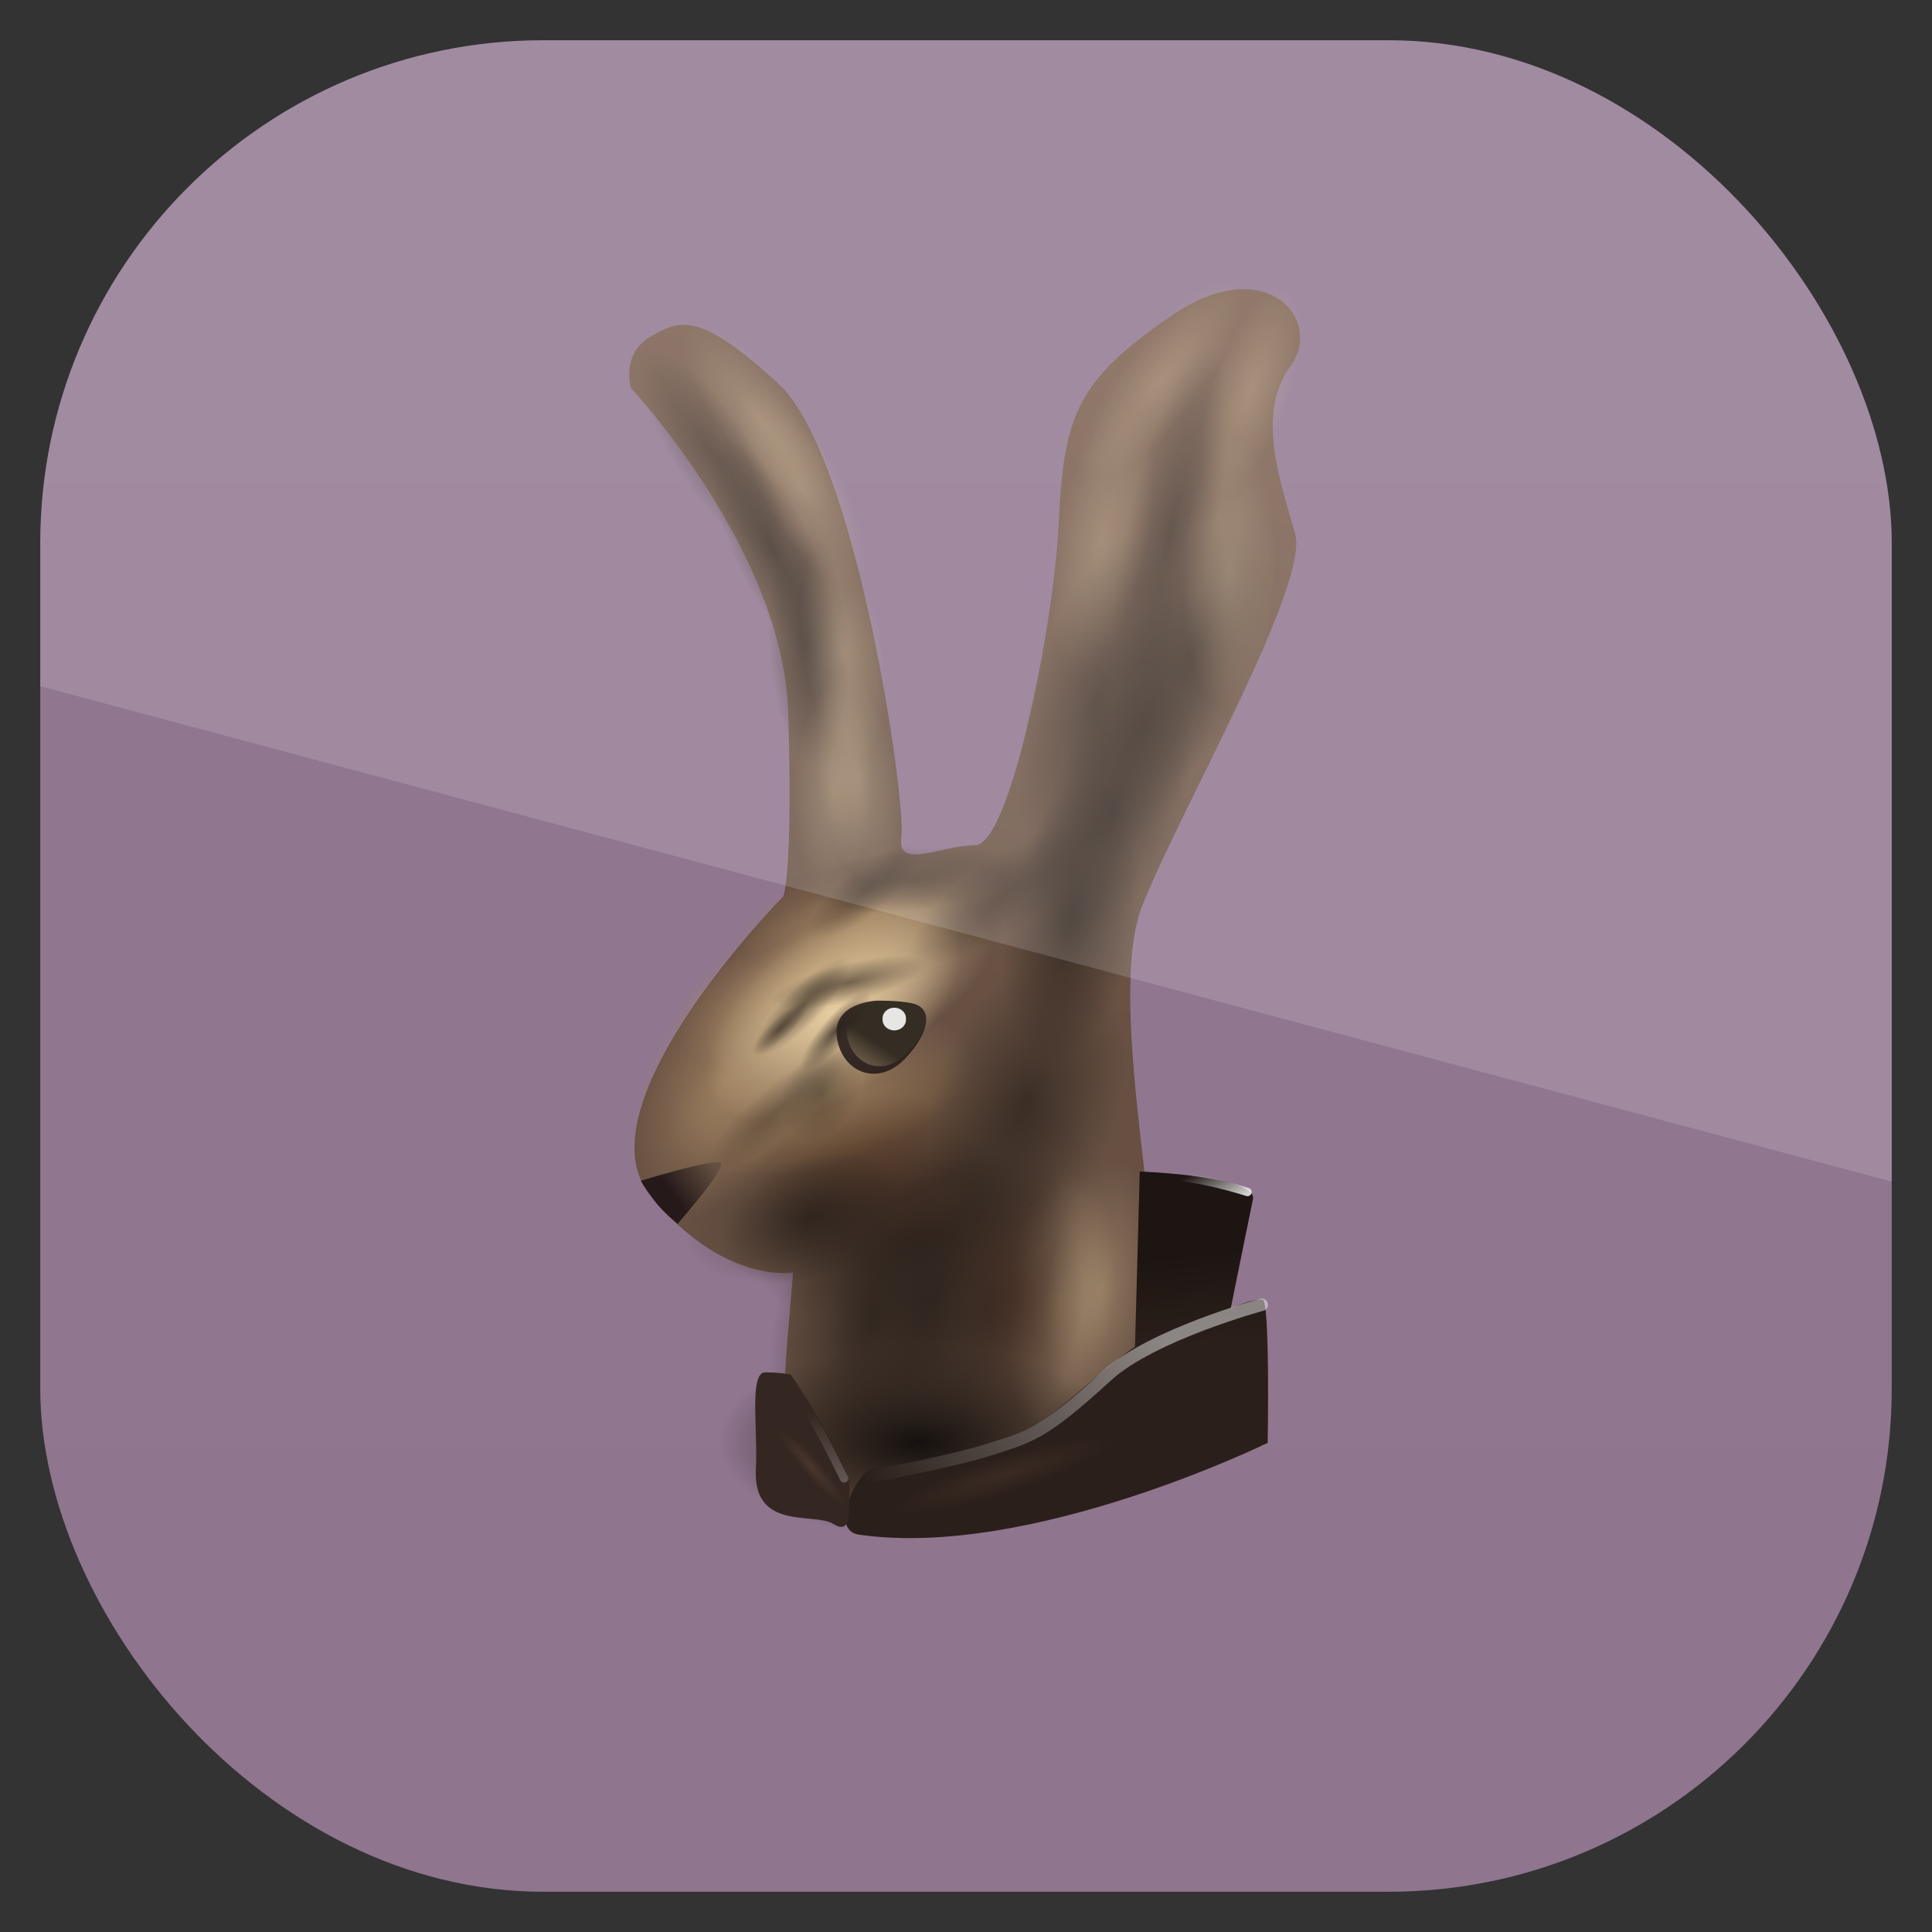 <?xml version="1.0" encoding="UTF-8" standalone="no"?>
<!-- Created with Inkscape (http://www.inkscape.org/) -->

<svg
   xmlns:dc="http://purl.org/dc/elements/1.1/"
   xmlns:cc="http://creativecommons.org/ns#"
   xmlns:rdf="http://www.w3.org/1999/02/22-rdf-syntax-ns#"
   xmlns:svg="http://www.w3.org/2000/svg"
   xmlns="http://www.w3.org/2000/svg"
   xmlns:xlink="http://www.w3.org/1999/xlink"
   xmlns:sodipodi="http://sodipodi.sourceforge.net/DTD/sodipodi-0.dtd"
   xmlns:inkscape="http://www.inkscape.org/namespaces/inkscape"
   width="96"
   height="96"
   id="svg11037"
   version="1.1"
   inkscape:version="0.48.3.1 r9886"
   sodipodi:docname="lugaru-hd.svg">
  <rect width="100%" height="100%" fill="#333333" stroke="none"/>
  <defs
     id="defs11039">
    <linearGradient
       y2="1046.1"
       x2="48"
       y1="962.622"
       x1="48"
       gradientTransform="matrix(1.15,0,0,1.15,-7.2,-150.653)"
       gradientUnits="userSpaceOnUse"
       id="linearGradient3886"
       xlink:href="#linearGradient3795"
       inkscape:collect="always" />
    <linearGradient
       id="linearGradient3795">
      <stop
         style="stop-color:#13a6fd;stop-opacity:1;"
         offset="0"
         id="stop3797" />
      <stop
         style="stop-color:#2975b6;stop-opacity:1;"
         offset="1"
         id="stop3799" />
    </linearGradient>
    <linearGradient
       y2="1046.1"
       x2="48"
       y1="962.622"
       x1="48"
       gradientTransform="matrix(1.15,0,0,1.15,-7.2,-150.653)"
       gradientUnits="userSpaceOnUse"
       id="linearGradient11642"
       xlink:href="#linearGradient3795"
       inkscape:collect="always" />
    <clipPath
       clipPathUnits="userSpaceOnUse"
       id="clipPath3009">
      <path
         id="path3011"
         d="m -2,956.362 -96,0 0,33.562 96,25.687 0,-59.25 z"
         style="opacity:0.15;fill:#ffffff;fill-opacity:1;stroke:none"
         inkscape:connector-curvature="0" />
    </clipPath>
    <linearGradient
       x1="48"
       y1="90"
       x2="48"
       y2="5.988"
       id="linearGradient4206"
       xlink:href="#linearGradient4084"
       gradientUnits="userSpaceOnUse" />
    <linearGradient
       id="linearGradient4084">
      <stop
         id="stop4086"
         style="stop-color:#8f758e;stop-opacity:1"
         offset="0" />
      <stop
         id="stop4088"
         style="stop-color:#917790;stop-opacity:1"
         offset="1" />
    </linearGradient>
    <linearGradient
       gradientTransform="matrix(1.143,0,0,1.143,-6.857,949.505)"
       y2="5.988"
       x2="48"
       y1="90"
       x1="48"
       gradientUnits="userSpaceOnUse"
       id="linearGradient3216"
       xlink:href="#linearGradient4084"
       inkscape:collect="always" />
    <clipPath
       clipPathUnits="userSpaceOnUse"
       id="clipPath3018">
      <rect
         x="2"
         y="958.362"
         width="92"
         height="92"
         style="opacity:0.6;fill:#000000;fill-opacity:1"
         id="rect3020"
         rx="25"
         ry="25" />
    </clipPath>
    <linearGradient
       x1="168.683"
       y1="14.697"
       x2="174.745"
       y2="-2.273"
       id="linearGradient16769"
       xlink:href="#linearGradient16763"
       gradientUnits="userSpaceOnUse"
       gradientTransform="matrix(2.212,0,0,1.92,-331.202,20.242)" />
    <linearGradient
       id="linearGradient16763">
      <stop
         id="stop16765"
         style="stop-color:#675042;stop-opacity:1"
         offset="0" />
      <stop
         id="stop16767"
         style="stop-color:#7d6150;stop-opacity:1"
         offset="1" />
    </linearGradient>
    <radialGradient
       cx="172.3"
       cy="26.814"
       r="3.049"
       fx="172.3"
       fy="26.814"
       id="radialGradient17147"
       xlink:href="#linearGradient17141"
       gradientUnits="userSpaceOnUse"
       gradientTransform="matrix(1,0,0,0.513,0,13.063)" />
    <linearGradient
       id="linearGradient17141">
      <stop
         id="stop17143"
         style="stop-color:#000000;stop-opacity:1"
         offset="0" />
      <stop
         id="stop17145"
         style="stop-color:#000000;stop-opacity:0"
         offset="1" />
    </linearGradient>
    <radialGradient
       cx="145.798"
       cy="20.406"
       r="5.445"
       fx="145.798"
       fy="20.406"
       id="radialGradient16950"
       xlink:href="#linearGradient16773"
       gradientUnits="userSpaceOnUse"
       gradientTransform="matrix(1,0,0,0.452,0,11.187)" />
    <linearGradient
       id="linearGradient16773">
      <stop
         id="stop16775"
         style="stop-color:#ead1a4;stop-opacity:1"
         offset="0" />
      <stop
         id="stop16777"
         style="stop-color:#ead1a4;stop-opacity:0"
         offset="1" />
    </linearGradient>
    <radialGradient
       cx="145.798"
       cy="20.406"
       r="5.445"
       fx="145.798"
       fy="20.406"
       id="radialGradient16902"
       xlink:href="#linearGradient16785"
       gradientUnits="userSpaceOnUse"
       gradientTransform="matrix(1,0,0,0.452,0,11.187)" />
    <linearGradient
       id="linearGradient16785">
      <stop
         id="stop16787"
         style="stop-color:#a68864;stop-opacity:1"
         offset="0" />
      <stop
         id="stop16789"
         style="stop-color:#a68864;stop-opacity:0"
         offset="1" />
    </linearGradient>
    <radialGradient
       cx="145.798"
       cy="20.406"
       r="5.445"
       fx="145.798"
       fy="20.406"
       id="radialGradient16851"
       xlink:href="#linearGradient16829"
       gradientUnits="userSpaceOnUse"
       gradientTransform="matrix(1,0,0,0.452,0,11.187)" />
    <linearGradient
       id="linearGradient16829">
      <stop
         id="stop16831"
         style="stop-color:#29201b;stop-opacity:1"
         offset="0" />
      <stop
         id="stop16833"
         style="stop-color:#29201b;stop-opacity:0"
         offset="1" />
    </linearGradient>
    <radialGradient
       cx="145.798"
       cy="20.406"
       r="5.445"
       fx="145.798"
       fy="20.406"
       id="radialGradient16847"
       xlink:href="#linearGradient16829"
       gradientUnits="userSpaceOnUse"
       gradientTransform="matrix(1,0,0,0.452,0,11.187)" />
    <linearGradient
       id="linearGradient3310">
      <stop
         id="stop3312"
         style="stop-color:#29201b;stop-opacity:1"
         offset="0" />
      <stop
         id="stop3314"
         style="stop-color:#29201b;stop-opacity:0"
         offset="1" />
    </linearGradient>
    <radialGradient
       cx="145.798"
       cy="20.406"
       r="5.445"
       fx="145.798"
       fy="20.406"
       id="radialGradient16839"
       xlink:href="#linearGradient16829"
       gradientUnits="userSpaceOnUse"
       gradientTransform="matrix(1,0,0,0.452,0,11.187)" />
    <linearGradient
       id="linearGradient3317">
      <stop
         id="stop3319"
         style="stop-color:#29201b;stop-opacity:1"
         offset="0" />
      <stop
         id="stop3321"
         style="stop-color:#29201b;stop-opacity:0"
         offset="1" />
    </linearGradient>
    <radialGradient
       cx="145.798"
       cy="20.406"
       r="5.445"
       fx="145.798"
       fy="20.406"
       id="radialGradient16835"
       xlink:href="#linearGradient16829"
       gradientUnits="userSpaceOnUse"
       gradientTransform="matrix(1,0,0,0.452,0,11.187)" />
    <linearGradient
       id="linearGradient3324">
      <stop
         id="stop3326"
         style="stop-color:#29201b;stop-opacity:1"
         offset="0" />
      <stop
         id="stop3328"
         style="stop-color:#29201b;stop-opacity:0"
         offset="1" />
    </linearGradient>
    <radialGradient
       cx="145.798"
       cy="20.406"
       r="5.445"
       fx="145.798"
       fy="20.406"
       id="radialGradient16823"
       xlink:href="#linearGradient16817"
       gradientUnits="userSpaceOnUse"
       gradientTransform="matrix(1,0,0,0.452,0,11.187)" />
    <linearGradient
       id="linearGradient16817">
      <stop
         id="stop16819"
         style="stop-color:#44352c;stop-opacity:1"
         offset="0" />
      <stop
         id="stop16821"
         style="stop-color:#44352c;stop-opacity:0"
         offset="1" />
    </linearGradient>
    <radialGradient
       cx="145.798"
       cy="20.406"
       r="5.445"
       fx="145.798"
       fy="20.406"
       id="radialGradient16898"
       xlink:href="#linearGradient16773"
       gradientUnits="userSpaceOnUse"
       gradientTransform="matrix(1,0,0,0.452,0,11.187)" />
    <linearGradient
       id="linearGradient3335">
      <stop
         id="stop3337"
         style="stop-color:#ead1a4;stop-opacity:1"
         offset="0" />
      <stop
         id="stop3339"
         style="stop-color:#ead1a4;stop-opacity:0"
         offset="1" />
    </linearGradient>
    <radialGradient
       cx="145.798"
       cy="20.406"
       r="5.445"
       fx="145.798"
       fy="20.406"
       id="radialGradient16811"
       xlink:href="#linearGradient16805"
       gradientUnits="userSpaceOnUse"
       gradientTransform="matrix(1,0,0,0.452,0,11.187)" />
    <linearGradient
       id="linearGradient16805">
      <stop
         id="stop16807"
         style="stop-color:#6f5439;stop-opacity:1"
         offset="0" />
      <stop
         id="stop16809"
         style="stop-color:#6f5439;stop-opacity:0"
         offset="1" />
    </linearGradient>
    <radialGradient
       cx="145.798"
       cy="20.406"
       r="5.445"
       fx="145.798"
       fy="20.406"
       id="radialGradient16799"
       xlink:href="#linearGradient16785"
       gradientUnits="userSpaceOnUse"
       gradientTransform="matrix(1,0,0,0.452,0,11.187)" />
    <linearGradient
       id="linearGradient3346">
      <stop
         id="stop3348"
         style="stop-color:#a68864;stop-opacity:1"
         offset="0" />
      <stop
         id="stop3350"
         style="stop-color:#a68864;stop-opacity:0"
         offset="1" />
    </linearGradient>
    <radialGradient
       cx="145.798"
       cy="20.406"
       r="5.445"
       fx="145.798"
       fy="20.406"
       id="radialGradient16795"
       xlink:href="#linearGradient16785"
       gradientUnits="userSpaceOnUse"
       gradientTransform="matrix(1,0,0,0.452,0,11.187)" />
    <linearGradient
       id="linearGradient3353">
      <stop
         id="stop3355"
         style="stop-color:#a68864;stop-opacity:1"
         offset="0" />
      <stop
         id="stop3357"
         style="stop-color:#a68864;stop-opacity:0"
         offset="1" />
    </linearGradient>
    <radialGradient
       cx="145.798"
       cy="20.406"
       r="5.445"
       fx="145.798"
       fy="20.406"
       id="radialGradient16791"
       xlink:href="#linearGradient16785"
       gradientUnits="userSpaceOnUse"
       gradientTransform="matrix(1,0,0,0.452,0,11.187)" />
    <linearGradient
       id="linearGradient3360">
      <stop
         id="stop3362"
         style="stop-color:#a68864;stop-opacity:1"
         offset="0" />
      <stop
         id="stop3364"
         style="stop-color:#a68864;stop-opacity:0"
         offset="1" />
    </linearGradient>
    <radialGradient
       cx="145.798"
       cy="20.406"
       r="5.445"
       fx="145.798"
       fy="20.406"
       id="radialGradient16779"
       xlink:href="#linearGradient16773"
       gradientUnits="userSpaceOnUse"
       gradientTransform="matrix(1,0,0,0.452,0,11.187)" />
    <linearGradient
       id="linearGradient3367">
      <stop
         id="stop3369"
         style="stop-color:#ead1a4;stop-opacity:1"
         offset="0" />
      <stop
         id="stop3371"
         style="stop-color:#ead1a4;stop-opacity:0"
         offset="1" />
    </linearGradient>
    <linearGradient
       x1="164.784"
       y1="20.301"
       x2="165.842"
       y2="19.638"
       id="linearGradient16942"
       xlink:href="#linearGradient16936"
       gradientUnits="userSpaceOnUse"
       gradientTransform="matrix(2.212,0,0,1.92,-331.202,20.242)" />
    <linearGradient
       id="linearGradient16936">
      <stop
         id="stop16938"
         style="stop-color:#251919;stop-opacity:1"
         offset="0" />
      <stop
         id="stop16940"
         style="stop-color:#675242;stop-opacity:1"
         offset="1" />
    </linearGradient>
    <linearGradient
       x1="169.474"
       y1="16.479"
       x2="169.136"
       y2="16.909"
       id="linearGradient16926"
       xlink:href="#linearGradient16920"
       gradientUnits="userSpaceOnUse"
       gradientTransform="matrix(2.212,0,0,1.92,-331.202,20.242)" />
    <linearGradient
       id="linearGradient16920">
      <stop
         id="stop16922"
         style="stop-color:#342d23;stop-opacity:1"
         offset="0" />
      <stop
         id="stop16924"
         style="stop-color:#645543;stop-opacity:1"
         offset="1" />
    </linearGradient>
    <radialGradient
       cx="164.233"
       cy="17.062"
       r="3.261"
       fx="164.233"
       fy="17.062"
       id="radialGradient17047"
       xlink:href="#linearGradient17041"
       gradientUnits="userSpaceOnUse"
       gradientTransform="matrix(1,0,0,0.864,0,2.313)" />
    <linearGradient
       id="linearGradient17041">
      <stop
         id="stop17043"
         style="stop-color:#43271c;stop-opacity:1"
         offset="0" />
      <stop
         id="stop17045"
         style="stop-color:#43271c;stop-opacity:0"
         offset="1" />
    </linearGradient>
    <radialGradient
       cx="145.798"
       cy="20.406"
       r="5.445"
       fx="145.798"
       fy="20.406"
       id="radialGradient16843"
       xlink:href="#linearGradient16829"
       gradientUnits="userSpaceOnUse"
       gradientTransform="matrix(1,0,0,0.452,0,11.187)" />
    <linearGradient
       id="linearGradient3386">
      <stop
         id="stop3388"
         style="stop-color:#29201b;stop-opacity:1"
         offset="0" />
      <stop
         id="stop3390"
         style="stop-color:#29201b;stop-opacity:0"
         offset="1" />
    </linearGradient>
    <radialGradient
       cx="145.798"
       cy="20.406"
       r="5.445"
       fx="145.798"
       fy="20.406"
       id="radialGradient16855"
       xlink:href="#linearGradient16829"
       gradientUnits="userSpaceOnUse"
       gradientTransform="matrix(1,0,0,0.452,0,11.187)" />
    <linearGradient
       id="linearGradient3393">
      <stop
         id="stop3395"
         style="stop-color:#29201b;stop-opacity:1"
         offset="0" />
      <stop
         id="stop3397"
         style="stop-color:#29201b;stop-opacity:0"
         offset="1" />
    </linearGradient>
    <radialGradient
       cx="145.798"
       cy="20.406"
       r="5.445"
       fx="145.798"
       fy="20.406"
       id="radialGradient16859"
       xlink:href="#linearGradient16829"
       gradientUnits="userSpaceOnUse"
       gradientTransform="matrix(1,0,0,0.452,0,11.187)" />
    <linearGradient
       id="linearGradient3400">
      <stop
         id="stop3402"
         style="stop-color:#29201b;stop-opacity:1"
         offset="0" />
      <stop
         id="stop3404"
         style="stop-color:#29201b;stop-opacity:0"
         offset="1" />
    </linearGradient>
    <radialGradient
       cx="145.798"
       cy="20.406"
       r="5.445"
       fx="145.798"
       fy="20.406"
       id="radialGradient16863"
       xlink:href="#linearGradient16829"
       gradientUnits="userSpaceOnUse"
       gradientTransform="matrix(1,0,0,0.452,0,11.187)" />
    <linearGradient
       id="linearGradient3407">
      <stop
         id="stop3409"
         style="stop-color:#29201b;stop-opacity:1"
         offset="0" />
      <stop
         id="stop3411"
         style="stop-color:#29201b;stop-opacity:0"
         offset="1" />
    </linearGradient>
    <radialGradient
       cx="145.798"
       cy="20.406"
       r="5.445"
       fx="145.798"
       fy="20.406"
       id="radialGradient16867"
       xlink:href="#linearGradient16829"
       gradientUnits="userSpaceOnUse"
       gradientTransform="matrix(1,0,0,0.452,0,11.187)" />
    <linearGradient
       id="linearGradient3414">
      <stop
         id="stop3416"
         style="stop-color:#29201b;stop-opacity:1"
         offset="0" />
      <stop
         id="stop3418"
         style="stop-color:#29201b;stop-opacity:0"
         offset="1" />
    </linearGradient>
    <radialGradient
       cx="145.798"
       cy="20.406"
       r="5.445"
       fx="145.798"
       fy="20.406"
       id="radialGradient16871"
       xlink:href="#linearGradient16829"
       gradientUnits="userSpaceOnUse"
       gradientTransform="matrix(1,0,0,0.452,0,11.187)" />
    <linearGradient
       id="linearGradient3421">
      <stop
         id="stop3423"
         style="stop-color:#29201b;stop-opacity:1"
         offset="0" />
      <stop
         id="stop3425"
         style="stop-color:#29201b;stop-opacity:0"
         offset="1" />
    </linearGradient>
    <radialGradient
       cx="145.798"
       cy="20.406"
       r="5.445"
       fx="145.798"
       fy="20.406"
       id="radialGradient16875"
       xlink:href="#linearGradient16829"
       gradientUnits="userSpaceOnUse"
       gradientTransform="matrix(1,0,0,0.452,0,11.187)" />
    <linearGradient
       id="linearGradient3428">
      <stop
         id="stop3430"
         style="stop-color:#29201b;stop-opacity:1"
         offset="0" />
      <stop
         id="stop3432"
         style="stop-color:#29201b;stop-opacity:0"
         offset="1" />
    </linearGradient>
    <radialGradient
       cx="145.798"
       cy="20.406"
       r="5.445"
       fx="145.798"
       fy="20.406"
       id="radialGradient16906"
       xlink:href="#linearGradient16829"
       gradientUnits="userSpaceOnUse"
       gradientTransform="matrix(1,0,0,0.452,0,11.187)" />
    <linearGradient
       id="linearGradient3435">
      <stop
         id="stop3437"
         style="stop-color:#29201b;stop-opacity:1"
         offset="0" />
      <stop
         id="stop3439"
         style="stop-color:#29201b;stop-opacity:0"
         offset="1" />
    </linearGradient>
    <radialGradient
       cx="145.798"
       cy="20.406"
       r="5.445"
       fx="145.798"
       fy="20.406"
       id="radialGradient16910"
       xlink:href="#linearGradient16829"
       gradientUnits="userSpaceOnUse"
       gradientTransform="matrix(1,0,0,0.452,0,11.187)" />
    <linearGradient
       id="linearGradient3442">
      <stop
         id="stop3444"
         style="stop-color:#29201b;stop-opacity:1"
         offset="0" />
      <stop
         id="stop3446"
         style="stop-color:#29201b;stop-opacity:0"
         offset="1" />
    </linearGradient>
    <radialGradient
       cx="145.798"
       cy="20.406"
       r="5.445"
       fx="145.798"
       fy="20.406"
       id="radialGradient16914"
       xlink:href="#linearGradient16829"
       gradientUnits="userSpaceOnUse"
       gradientTransform="matrix(1,0,0,0.452,0,11.187)" />
    <linearGradient
       id="linearGradient3449">
      <stop
         id="stop3451"
         style="stop-color:#29201b;stop-opacity:1"
         offset="0" />
      <stop
         id="stop3453"
         style="stop-color:#29201b;stop-opacity:0"
         offset="1" />
    </linearGradient>
    <radialGradient
       cx="145.798"
       cy="20.406"
       r="5.445"
       fx="145.798"
       fy="20.406"
       id="radialGradient16918"
       xlink:href="#linearGradient16829"
       gradientUnits="userSpaceOnUse"
       gradientTransform="matrix(1,0,0,0.452,0,11.187)" />
    <linearGradient
       id="linearGradient3456">
      <stop
         id="stop3458"
         style="stop-color:#29201b;stop-opacity:1"
         offset="0" />
      <stop
         id="stop3460"
         style="stop-color:#29201b;stop-opacity:0"
         offset="1" />
    </linearGradient>
    <radialGradient
       cx="145.798"
       cy="20.406"
       r="5.445"
       fx="145.798"
       fy="20.406"
       id="radialGradient16946"
       xlink:href="#linearGradient16773"
       gradientUnits="userSpaceOnUse"
       gradientTransform="matrix(1,0,0,0.452,0,11.187)" />
    <linearGradient
       id="linearGradient3463">
      <stop
         id="stop3465"
         style="stop-color:#ead1a4;stop-opacity:1"
         offset="0" />
      <stop
         id="stop3467"
         style="stop-color:#ead1a4;stop-opacity:0"
         offset="1" />
    </linearGradient>
    <radialGradient
       cx="145.798"
       cy="20.406"
       r="5.445"
       fx="145.798"
       fy="20.406"
       id="radialGradient16954"
       xlink:href="#linearGradient16829"
       gradientUnits="userSpaceOnUse"
       gradientTransform="matrix(1,0,0,0.452,0,11.187)" />
    <linearGradient
       id="linearGradient3470">
      <stop
         id="stop3472"
         style="stop-color:#29201b;stop-opacity:1"
         offset="0" />
      <stop
         id="stop3474"
         style="stop-color:#29201b;stop-opacity:0"
         offset="1" />
    </linearGradient>
    <radialGradient
       cx="145.798"
       cy="20.406"
       r="5.445"
       fx="145.798"
       fy="20.406"
       id="radialGradient16958"
       xlink:href="#linearGradient16829"
       gradientUnits="userSpaceOnUse"
       gradientTransform="matrix(1,0,0,0.452,0,11.187)" />
    <linearGradient
       id="linearGradient3477">
      <stop
         id="stop3479"
         style="stop-color:#29201b;stop-opacity:1"
         offset="0" />
      <stop
         id="stop3481"
         style="stop-color:#29201b;stop-opacity:0"
         offset="1" />
    </linearGradient>
    <radialGradient
       cx="145.798"
       cy="20.406"
       r="5.445"
       fx="145.798"
       fy="20.406"
       id="radialGradient16962"
       xlink:href="#linearGradient16829"
       gradientUnits="userSpaceOnUse"
       gradientTransform="matrix(1,0,0,0.452,0,11.187)" />
    <linearGradient
       id="linearGradient3484">
      <stop
         id="stop3486"
         style="stop-color:#29201b;stop-opacity:1"
         offset="0" />
      <stop
         id="stop3488"
         style="stop-color:#29201b;stop-opacity:0"
         offset="1" />
    </linearGradient>
    <radialGradient
       cx="145.798"
       cy="20.406"
       r="5.445"
       fx="145.798"
       fy="20.406"
       id="radialGradient16966"
       xlink:href="#linearGradient16829"
       gradientUnits="userSpaceOnUse"
       gradientTransform="matrix(1,0,0,0.452,0,11.187)" />
    <linearGradient
       id="linearGradient3491">
      <stop
         id="stop3493"
         style="stop-color:#29201b;stop-opacity:1"
         offset="0" />
      <stop
         id="stop3495"
         style="stop-color:#29201b;stop-opacity:0"
         offset="1" />
    </linearGradient>
    <radialGradient
       cx="145.798"
       cy="20.406"
       r="5.445"
       fx="145.798"
       fy="20.406"
       id="radialGradient16970"
       xlink:href="#linearGradient16829"
       gradientUnits="userSpaceOnUse"
       gradientTransform="matrix(1,0,0,0.452,0,11.187)" />
    <linearGradient
       id="linearGradient3498">
      <stop
         id="stop3500"
         style="stop-color:#29201b;stop-opacity:1"
         offset="0" />
      <stop
         id="stop3502"
         style="stop-color:#29201b;stop-opacity:0"
         offset="1" />
    </linearGradient>
    <radialGradient
       cx="145.798"
       cy="20.406"
       r="5.445"
       fx="145.798"
       fy="20.406"
       id="radialGradient16974"
       xlink:href="#linearGradient16829"
       gradientUnits="userSpaceOnUse"
       gradientTransform="matrix(1,0,0,0.452,0,11.187)" />
    <linearGradient
       id="linearGradient3505">
      <stop
         id="stop3507"
         style="stop-color:#29201b;stop-opacity:1"
         offset="0" />
      <stop
         id="stop3509"
         style="stop-color:#29201b;stop-opacity:0"
         offset="1" />
    </linearGradient>
    <radialGradient
       cx="145.798"
       cy="20.406"
       r="5.445"
       fx="145.798"
       fy="20.406"
       id="radialGradient16978"
       xlink:href="#linearGradient16773"
       gradientUnits="userSpaceOnUse"
       gradientTransform="matrix(1,0,0,0.452,0,11.187)" />
    <linearGradient
       id="linearGradient3512">
      <stop
         id="stop3514"
         style="stop-color:#ead1a4;stop-opacity:1"
         offset="0" />
      <stop
         id="stop3516"
         style="stop-color:#ead1a4;stop-opacity:0"
         offset="1" />
    </linearGradient>
    <radialGradient
       cx="145.798"
       cy="20.406"
       r="5.445"
       fx="145.798"
       fy="20.406"
       id="radialGradient16982"
       xlink:href="#linearGradient16773"
       gradientUnits="userSpaceOnUse"
       gradientTransform="matrix(1,0,0,0.452,0,11.187)" />
    <linearGradient
       id="linearGradient3519">
      <stop
         id="stop3521"
         style="stop-color:#ead1a4;stop-opacity:1"
         offset="0" />
      <stop
         id="stop3523"
         style="stop-color:#ead1a4;stop-opacity:0"
         offset="1" />
    </linearGradient>
    <radialGradient
       cx="145.798"
       cy="20.406"
       r="5.445"
       fx="145.798"
       fy="20.406"
       id="radialGradient16986"
       xlink:href="#linearGradient16773"
       gradientUnits="userSpaceOnUse"
       gradientTransform="matrix(1,0,0,0.452,0,11.187)" />
    <linearGradient
       id="linearGradient3526">
      <stop
         id="stop3528"
         style="stop-color:#ead1a4;stop-opacity:1"
         offset="0" />
      <stop
         id="stop3530"
         style="stop-color:#ead1a4;stop-opacity:0"
         offset="1" />
    </linearGradient>
    <radialGradient
       cx="145.798"
       cy="20.406"
       r="5.445"
       fx="145.798"
       fy="20.406"
       id="radialGradient16990"
       xlink:href="#linearGradient16773"
       gradientUnits="userSpaceOnUse"
       gradientTransform="matrix(1,0,0,0.452,0,11.187)" />
    <linearGradient
       id="linearGradient3533">
      <stop
         id="stop3535"
         style="stop-color:#ead1a4;stop-opacity:1"
         offset="0" />
      <stop
         id="stop3537"
         style="stop-color:#ead1a4;stop-opacity:0"
         offset="1" />
    </linearGradient>
    <radialGradient
       cx="145.798"
       cy="20.406"
       r="5.445"
       fx="145.798"
       fy="20.406"
       id="radialGradient16994"
       xlink:href="#linearGradient16773"
       gradientUnits="userSpaceOnUse"
       gradientTransform="matrix(1,0,0,0.452,0,11.187)" />
    <linearGradient
       id="linearGradient3540">
      <stop
         id="stop3542"
         style="stop-color:#ead1a4;stop-opacity:1"
         offset="0" />
      <stop
         id="stop3544"
         style="stop-color:#ead1a4;stop-opacity:0"
         offset="1" />
    </linearGradient>
    <radialGradient
       cx="145.798"
       cy="20.406"
       r="5.445"
       fx="145.798"
       fy="20.406"
       id="radialGradient16998"
       xlink:href="#linearGradient16829"
       gradientUnits="userSpaceOnUse"
       gradientTransform="matrix(1,0,0,0.452,0,11.187)" />
    <linearGradient
       id="linearGradient3547">
      <stop
         id="stop3549"
         style="stop-color:#29201b;stop-opacity:1"
         offset="0" />
      <stop
         id="stop3551"
         style="stop-color:#29201b;stop-opacity:0"
         offset="1" />
    </linearGradient>
    <radialGradient
       cx="145.798"
       cy="20.406"
       r="5.445"
       fx="145.798"
       fy="20.406"
       id="radialGradient17002"
       xlink:href="#linearGradient16829"
       gradientUnits="userSpaceOnUse"
       gradientTransform="matrix(1,0,0,0.452,0,11.187)" />
    <linearGradient
       id="linearGradient3554">
      <stop
         id="stop3556"
         style="stop-color:#29201b;stop-opacity:1"
         offset="0" />
      <stop
         id="stop3558"
         style="stop-color:#29201b;stop-opacity:0"
         offset="1" />
    </linearGradient>
    <radialGradient
       cx="145.798"
       cy="20.406"
       r="5.445"
       fx="145.798"
       fy="20.406"
       id="radialGradient17006"
       xlink:href="#linearGradient16773"
       gradientUnits="userSpaceOnUse"
       gradientTransform="matrix(1,0,0,0.452,0,11.187)" />
    <linearGradient
       id="linearGradient3561">
      <stop
         id="stop3563"
         style="stop-color:#ead1a4;stop-opacity:1"
         offset="0" />
      <stop
         id="stop3565"
         style="stop-color:#ead1a4;stop-opacity:0"
         offset="1" />
    </linearGradient>
    <radialGradient
       cx="145.798"
       cy="20.406"
       r="5.445"
       fx="145.798"
       fy="20.406"
       id="radialGradient17010"
       xlink:href="#linearGradient16773"
       gradientUnits="userSpaceOnUse"
       gradientTransform="matrix(1,0,0,0.452,0,11.187)" />
    <linearGradient
       id="linearGradient3568">
      <stop
         id="stop3570"
         style="stop-color:#ead1a4;stop-opacity:1"
         offset="0" />
      <stop
         id="stop3572"
         style="stop-color:#ead1a4;stop-opacity:0"
         offset="1" />
    </linearGradient>
    <radialGradient
       cx="145.798"
       cy="20.406"
       r="5.445"
       fx="145.798"
       fy="20.406"
       id="radialGradient17014"
       xlink:href="#linearGradient16773"
       gradientUnits="userSpaceOnUse"
       gradientTransform="matrix(1,0,0,0.452,0,11.187)" />
    <linearGradient
       id="linearGradient3575">
      <stop
         id="stop3577"
         style="stop-color:#ead1a4;stop-opacity:1"
         offset="0" />
      <stop
         id="stop3579"
         style="stop-color:#ead1a4;stop-opacity:0"
         offset="1" />
    </linearGradient>
    <radialGradient
       cx="145.798"
       cy="20.406"
       r="5.445"
       fx="145.798"
       fy="20.406"
       id="radialGradient17018"
       xlink:href="#linearGradient16773"
       gradientUnits="userSpaceOnUse"
       gradientTransform="matrix(1,0,0,0.452,0,11.187)" />
    <linearGradient
       id="linearGradient3582">
      <stop
         id="stop3584"
         style="stop-color:#ead1a4;stop-opacity:1"
         offset="0" />
      <stop
         id="stop3586"
         style="stop-color:#ead1a4;stop-opacity:0"
         offset="1" />
    </linearGradient>
    <radialGradient
       cx="164.233"
       cy="17.062"
       r="3.261"
       fx="164.233"
       fy="17.062"
       id="radialGradient17051"
       xlink:href="#linearGradient17041"
       gradientUnits="userSpaceOnUse"
       gradientTransform="matrix(1,0,0,0.864,0,2.313)" />
    <linearGradient
       id="linearGradient3589">
      <stop
         id="stop3591"
         style="stop-color:#43271c;stop-opacity:1"
         offset="0" />
      <stop
         id="stop3593"
         style="stop-color:#43271c;stop-opacity:0"
         offset="1" />
    </linearGradient>
    <radialGradient
       cx="145.798"
       cy="20.406"
       r="5.445"
       fx="145.798"
       fy="20.406"
       id="radialGradient17055"
       xlink:href="#linearGradient16829"
       gradientUnits="userSpaceOnUse"
       gradientTransform="matrix(1,0,0,0.452,0,11.187)" />
    <linearGradient
       id="linearGradient3596">
      <stop
         id="stop3598"
         style="stop-color:#29201b;stop-opacity:1"
         offset="0" />
      <stop
         id="stop3600"
         style="stop-color:#29201b;stop-opacity:0"
         offset="1" />
    </linearGradient>
    <radialGradient
       cx="145.798"
       cy="20.406"
       r="5.445"
       fx="145.798"
       fy="20.406"
       id="radialGradient17063"
       xlink:href="#linearGradient16829"
       gradientUnits="userSpaceOnUse"
       gradientTransform="matrix(1,0,0,0.452,0,11.187)" />
    <linearGradient
       id="linearGradient3603">
      <stop
         id="stop3605"
         style="stop-color:#29201b;stop-opacity:1"
         offset="0" />
      <stop
         id="stop3607"
         style="stop-color:#29201b;stop-opacity:0"
         offset="1" />
    </linearGradient>
    <linearGradient
       x1="176.196"
       y1="21.93"
       x2="176.458"
       y2="24.252"
       id="linearGradient17137"
       xlink:href="#linearGradient17131"
       gradientUnits="userSpaceOnUse"
       gradientTransform="matrix(2.212,0,0,1.92,-331.202,20.242)" />
    <linearGradient
       id="linearGradient17131">
      <stop
         id="stop17133"
         style="stop-color:#1d1512;stop-opacity:1"
         offset="0" />
      <stop
         id="stop17135"
         style="stop-color:#2a1f1a;stop-opacity:1"
         offset="1" />
    </linearGradient>
    <linearGradient
       x1="175.824"
       y1="23.99"
       x2="169.205"
       y2="27.899"
       id="linearGradient17099"
       xlink:href="#linearGradient17093"
       gradientUnits="userSpaceOnUse"
       gradientTransform="matrix(2.212,0,0,1.92,-331.202,20.242)" />
    <linearGradient
       id="linearGradient17093">
      <stop
         id="stop17095"
         style="stop-color:#fbfbfb;stop-opacity:1"
         offset="0" />
      <stop
         id="stop17097"
         style="stop-color:#fbfbfb;stop-opacity:0"
         offset="1" />
    </linearGradient>
    <linearGradient
       x1="168.447"
       y1="28.007"
       x2="168.256"
       y2="25.974"
       id="linearGradient17107"
       xlink:href="#linearGradient17101"
       gradientUnits="userSpaceOnUse"
       gradientTransform="matrix(2.212,0,0,1.92,-331.202,20.242)" />
    <linearGradient
       id="linearGradient17101">
      <stop
         id="stop17103"
         style="stop-color:#ffffff;stop-opacity:1"
         offset="0" />
      <stop
         id="stop17105"
         style="stop-color:#ffffff;stop-opacity:0"
         offset="1" />
    </linearGradient>
    <linearGradient
       x1="177.284"
       y1="20.706"
       x2="176.653"
       y2="19.729"
       id="linearGradient17115"
       xlink:href="#linearGradient17109"
       gradientUnits="userSpaceOnUse"
       gradientTransform="matrix(2.212,0,0,1.92,-331.202,20.242)" />
    <linearGradient
       id="linearGradient17109">
      <stop
         id="stop17111"
         style="stop-color:#ffffff;stop-opacity:1"
         offset="0" />
      <stop
         id="stop17113"
         style="stop-color:#ffffff;stop-opacity:0"
         offset="1" />
    </linearGradient>
    <radialGradient
       cx="175.094"
       cy="27.362"
       r="2.404"
       fx="175.094"
       fy="27.362"
       id="radialGradient17125"
       xlink:href="#linearGradient17119"
       gradientUnits="userSpaceOnUse"
       gradientTransform="matrix(1,0,0,0.179,0,22.468)" />
    <linearGradient
       id="linearGradient17119">
      <stop
         id="stop17121"
         style="stop-color:#60473b;stop-opacity:1"
         offset="0" />
      <stop
         id="stop17123"
         style="stop-color:#60473b;stop-opacity:0"
         offset="1" />
    </linearGradient>
    <radialGradient
       cx="175.094"
       cy="27.362"
       r="2.404"
       fx="175.094"
       fy="27.362"
       id="radialGradient17129"
       xlink:href="#linearGradient17119"
       gradientUnits="userSpaceOnUse"
       gradientTransform="matrix(1,0,0,0.179,0,22.468)" />
    <linearGradient
       id="linearGradient3630">
      <stop
         id="stop3632"
         style="stop-color:#60473b;stop-opacity:1"
         offset="0" />
      <stop
         id="stop3634"
         style="stop-color:#60473b;stop-opacity:0"
         offset="1" />
    </linearGradient>
    <radialGradient
       r="2.404"
       fy="27.362"
       fx="175.094"
       cy="27.362"
       cx="175.094"
       gradientTransform="matrix(1,0,0,0.179,0,22.468)"
       gradientUnits="userSpaceOnUse"
       id="radialGradient3696"
       xlink:href="#linearGradient17119"
       inkscape:collect="always" />
    <linearGradient
       x1="48"
       y1="6"
       x2="48"
       y2="109.107"
       id="linearGradient4152"
       xlink:href="#linearGradient3737"
       gradientUnits="userSpaceOnUse" />
    <linearGradient
       id="linearGradient3737">
      <stop
         id="stop3739"
         style="stop-color:#ffffff;stop-opacity:1"
         offset="0" />
      <stop
         id="stop3741"
         style="stop-color:#ffffff;stop-opacity:0"
         offset="1" />
    </linearGradient>
    <linearGradient
       gradientTransform="translate(0,956.362)"
       y2="109.107"
       x2="48"
       y1="6"
       x1="48"
       gradientUnits="userSpaceOnUse"
       id="linearGradient3736"
       xlink:href="#linearGradient3737"
       inkscape:collect="always" />
  </defs>
  <sodipodi:namedview
     id="base"
     pagecolor="#ffffff"
     bordercolor="#666666"
     borderopacity="1.0"
     inkscape:pageopacity="0.0"
     inkscape:pageshadow="2"
     inkscape:zoom="3.959798"
     inkscape:cx="29.118614"
     inkscape:cy="59.964634"
     inkscape:document-units="px"
     inkscape:current-layer="layer1"
     showgrid="false"
     inkscape:window-width="1366"
     inkscape:window-height="684"
     inkscape:window-x="0"
     inkscape:window-y="26"
     inkscape:window-maximized="1"
     showguides="true"
     inkscape:guide-bbox="true">
    <sodipodi:guide
       orientation="0,1"
       position="-24.749,0"
       id="guide11064" />
    <sodipodi:guide
       orientation="0,1"
       position="-23.234,96"
       id="guide11066" />
    <sodipodi:guide
       orientation="1,0"
       position="0,54.801"
       id="guide11068" />
    <sodipodi:guide
       orientation="1,0"
       position="96,51.013"
       id="guide11070" />
    <sodipodi:guide
       orientation="0,1"
       position="-18.94,48"
       id="guide11072" />
    <sodipodi:guide
       orientation="1,0"
       position="48,79.297"
       id="guide11074" />
    <sodipodi:guide
       orientation="1,0"
       position="2,75.509"
       id="guide11076" />
    <sodipodi:guide
       orientation="0,1"
       position="-77.277,2"
       id="guide11078" />
    <sodipodi:guide
       orientation="1,0"
       position="94,77.782"
       id="guide11080" />
    <sodipodi:guide
       orientation="0,1"
       position="-65.912,94"
       id="guide11082" />
  </sodipodi:namedview>
  <g
     inkscape:label="Layer 1"
     inkscape:groupmode="layer"
     id="layer1"
     transform="translate(0,-956.362)">
    <rect
       width="96"
       height="96"
       rx="6.857"
       ry="6.857"
       x="0"
       y="956.362"
       id="rect4204"
       style="fill:url(#linearGradient3216);fill-opacity:1;fill-rule:nonzero;stroke:none"
       clip-path="url(#clipPath3018)" />
    <g
       transform="translate(-1.9340344e-7,956.362)"
       id="g3218">
      <path
         inkscape:connector-curvature="0"
         style="fill:url(#linearGradient16769);fill-opacity:1;stroke:none"
         id="path16730"
         d="m 31.34,19.275 c 0,0 7.581,8.068 7.825,16.137 0.245,8.068 -0.245,9.13 -0.245,9.13 0,0 -10.271,10.404 -6.602,14.863 3.668,4.459 7.092,3.822 7.092,3.822 0,0 -0.531,5.925 -0.489,7.007 0.306,7.909 16.139,4.459 18.34,-3.397 0.998,-3.561 -2.445,-16.986 -0.489,-21.869 1.956,-4.883 8.314,-15.924 7.581,-18.472 -0.734,-2.548 -1.956,-5.945 -0.245,-8.281 1.712,-2.336 -1.223,-5.733 -5.869,-2.548 -4.646,3.185 -5.38,4.883 -5.624,10.192 -0.245,5.308 -2.445,16.137 -4.157,16.137 -1.712,0 -3.913,1.274 -3.668,-0.425 0.245,-1.699 -2.201,-18.897 -6.113,-22.506 -3.913,-3.61 -4.891,-3.185 -6.358,-2.336 -1.467,0.849 -0.978,2.548 -0.978,2.548 z" />
      <path
         inkscape:connector-curvature="0"
         style="opacity:0.824;fill:url(#radialGradient17147);fill-opacity:1;stroke:none"
         id="path17139"
         transform="matrix(3.261,0,0,3.073,-516.217,-10.806)"
         d="m 175.349,26.814 a 3.049,1.564 0 1 1 -6.098,0 3.049,1.564 0 1 1 6.098,0 z" />
      <path
         inkscape:connector-curvature="0"
         style="opacity:0.299;fill:url(#radialGradient16950);fill-opacity:1;stroke:none"
         id="path16948"
         transform="matrix(0.178,-1.167,1.081,0.312,4.643,228.437)"
         d="m 151.243,20.406 a 5.445,2.46 0 1 1 -10.89,0 5.445,2.46 0 1 1 10.89,0 z" />
      <path
         inkscape:connector-curvature="0"
         style="opacity:0.769;fill:url(#radialGradient16902);fill-opacity:1;stroke:none"
         id="path16900"
         transform="matrix(1.205,-0.303,0.471,0.961,-142.101,70.007)"
         d="m 151.243,20.406 a 5.445,2.46 0 1 1 -10.89,0 5.445,2.46 0 1 1 10.89,0 z" />
      <path
         inkscape:connector-curvature="0"
         style="opacity:0.624;fill:url(#radialGradient16851);fill-opacity:1;stroke:none"
         id="path16849"
         transform="matrix(0.441,-1.463,1.825,0.657,-52.491,264.834)"
         d="m 151.243,20.406 a 5.445,2.46 0 1 1 -10.89,0 5.445,2.46 0 1 1 10.89,0 z" />
      <path
         inkscape:connector-curvature="0"
         style="opacity:0.778;fill:url(#radialGradient16847);fill-opacity:1;stroke:none"
         id="path16845"
         transform="matrix(0.441,-1.463,1.825,0.657,-55.426,264.728)"
         d="m 151.243,20.406 a 5.445,2.46 0 1 1 -10.89,0 5.445,2.46 0 1 1 10.89,0 z" />
      <path
         inkscape:connector-curvature="0"
         style="opacity:0.57;fill:url(#radialGradient16839);fill-opacity:1;stroke:none"
         id="path16837"
         transform="matrix(1.459,-0.504,0.57,1.598,-178.203,99.574)"
         d="m 151.243,20.406 a 5.445,2.46 0 1 1 -10.89,0 5.445,2.46 0 1 1 10.89,0 z" />
      <path
         inkscape:connector-curvature="0"
         style="opacity:0.769;fill:url(#radialGradient16835);fill-opacity:1;stroke:none"
         id="path16825"
         transform="matrix(1.382,-0.431,0.54,1.368,-167.098,96.396)"
         d="m 151.243,20.406 a 5.445,2.46 0 1 1 -10.89,0 5.445,2.46 0 1 1 10.89,0 z" />
      <path
         inkscape:connector-curvature="0"
         style="opacity:0.769;fill:url(#radialGradient16823);fill-opacity:1;stroke:none"
         id="path16813"
         transform="matrix(1.382,-0.431,0.54,1.368,-170.889,94.591)"
         d="m 151.243,20.406 a 5.445,2.46 0 1 1 -10.89,0 5.445,2.46 0 1 1 10.89,0 z" />
      <path
         inkscape:connector-curvature="0"
         style="opacity:0.769;fill:url(#radialGradient16898);fill-opacity:1;stroke:none"
         id="path16896"
         transform="matrix(1.267,-0.645,0.821,1.258,-159.329,117.487)"
         d="m 151.243,20.406 a 5.445,2.46 0 1 1 -10.89,0 5.445,2.46 0 1 1 10.89,0 z" />
      <path
         inkscape:connector-curvature="0"
         style="opacity:0.769;fill:url(#radialGradient16811);fill-opacity:1;stroke:none"
         id="path16801"
         transform="matrix(1.382,-0.431,0.54,1.368,-169.666,91.3)"
         d="m 151.243,20.406 a 5.445,2.46 0 1 1 -10.89,0 5.445,2.46 0 1 1 10.89,0 z" />
      <path
         inkscape:connector-curvature="0"
         style="opacity:0.769;fill:url(#radialGradient16799);fill-opacity:1;stroke:none"
         id="path16797"
         transform="matrix(1.382,-0.431,0.54,1.368,-171.745,89.283)"
         d="m 151.243,20.406 a 5.445,2.46 0 1 1 -10.89,0 5.445,2.46 0 1 1 10.89,0 z" />
      <path
         inkscape:connector-curvature="0"
         style="opacity:0.769;fill:url(#radialGradient16795);fill-opacity:1;stroke:none"
         id="path16793"
         transform="matrix(0.517,-1.194,1.55,0.529,-70.981,217.075)"
         d="m 151.243,20.406 a 5.445,2.46 0 1 1 -10.89,0 5.445,2.46 0 1 1 10.89,0 z" />
      <path
         inkscape:connector-curvature="0"
         style="opacity:0.937;fill:url(#radialGradient16791);fill-opacity:1;stroke:none"
         id="path16781"
         transform="matrix(1.267,-0.645,0.821,1.258,-160.674,116.85)"
         d="m 151.243,20.406 a 5.445,2.46 0 1 1 -10.89,0 5.445,2.46 0 1 1 10.89,0 z" />
      <path
         inkscape:connector-curvature="0"
         style="opacity:0.932;fill:url(#radialGradient16779);fill-opacity:1;stroke:none"
         id="path16771"
         transform="matrix(1.116,-0.756,0.723,1.474,-136.059,130.436)"
         d="m 151.243,20.406 a 5.445,2.46 0 1 1 -10.89,0 5.445,2.46 0 1 1 10.89,0 z" />
      <path
         inkscape:connector-curvature="0"
         style="fill:url(#linearGradient16942);fill-opacity:1;stroke:none"
         id="path16732"
         d="m 31.838,58.673 c 0,0 3.642,-1.125 3.962,-0.883 0.319,0.242 -2.134,3.022 -2.134,3.022 0,0 -0.728,-0.584 -1.168,-1.172 -0.44,-0.588 -0.66,-0.967 -0.66,-0.967 z" />
      <path
         inkscape:connector-curvature="0"
         style="opacity:0.878;fill:#251919;fill-opacity:1;stroke:none"
         id="path16734"
         d="m 43.554,49.724 c 0,0 -2.207,0.081 -1.971,1.816 0.235,1.734 2.06,2.547 3.472,0.976 1.412,-1.572 1.059,-2.493 0.294,-2.656 -0.765,-0.163 -1.795,-0.136 -1.795,-0.136 z" />
      <path
         inkscape:connector-curvature="0"
         style="fill:url(#linearGradient16926);fill-opacity:1;stroke:none"
         id="path16736"
         d="m 43.83,49.798 c 0,0 -1.959,0.071 -1.75,1.592 0.209,1.521 1.829,2.234 3.083,0.856 1.254,-1.379 0.94,-2.187 0.261,-2.329 -0.679,-0.143 -1.594,-0.119 -1.594,-0.119 z" />
      <path
         inkscape:connector-curvature="0"
         style="opacity:0.882;fill:#ffffff;fill-opacity:1;stroke:none"
         id="path16740"
         transform="matrix(2.212,0,0,1.92,-331.594,20.371)"
         d="m 170.258,15.763 a 0.263,0.276 0 1 1 -0.525,0 0.263,0.276 0 1 1 0.525,0 z" />
      <path
         inkscape:connector-curvature="0"
         style="opacity:0.471;fill:url(#radialGradient17047);fill-opacity:1;stroke:none"
         id="path17039"
         transform="matrix(1.837,0,0,1.563,-258.262,32.026)"
         d="m 167.494,17.062 a 3.261,2.819 0 1 1 -6.523,0 3.261,2.819 0 1 1 6.523,0 z" />
      <path
         inkscape:connector-curvature="0"
         style="opacity:0.778;fill:url(#radialGradient16843);fill-opacity:1;stroke:none"
         id="path16841"
         transform="matrix(0.436,-1.31,1.803,0.588,-57.08,244.482)"
         d="m 151.243,20.406 a 5.445,2.46 0 1 1 -10.89,0 5.445,2.46 0 1 1 10.89,0 z" />
      <path
         inkscape:connector-curvature="0"
         style="opacity:0.701;fill:url(#radialGradient16855);fill-opacity:1;stroke:none"
         id="path16853"
         transform="matrix(0.425,-1.272,1.761,0.571,-46.889,228.539)"
         d="m 151.243,20.406 a 5.445,2.46 0 1 1 -10.89,0 5.445,2.46 0 1 1 10.89,0 z" />
      <path
         inkscape:connector-curvature="0"
         style="opacity:0.805;fill:url(#radialGradient16859);fill-opacity:1;stroke:none"
         id="path16857"
         transform="matrix(0.298,-1.262,1.235,0.567,-15.432,218.157)"
         d="m 151.243,20.406 a 5.445,2.46 0 1 1 -10.89,0 5.445,2.46 0 1 1 10.89,0 z" />
      <path
         inkscape:connector-curvature="0"
         style="opacity:0.715;fill:url(#radialGradient16863);fill-opacity:1;stroke:none"
         id="path16861"
         transform="matrix(0.568,-1.19,1.089,0.759,-49.824,198.445)"
         d="m 151.243,20.406 a 5.445,2.46 0 1 1 -10.89,0 5.445,2.46 0 1 1 10.89,0 z" />
      <path
         inkscape:connector-curvature="0"
         style="opacity:0.57;fill:url(#radialGradient16867);fill-opacity:1;stroke:none"
         id="path16865"
         transform="matrix(0.568,-1.19,1.089,0.759,-48.113,193.986)"
         d="m 151.243,20.406 a 5.445,2.46 0 1 1 -10.89,0 5.445,2.46 0 1 1 10.89,0 z" />
      <path
         inkscape:connector-curvature="0"
         style="opacity:0.57;fill:url(#radialGradient16871);fill-opacity:1;stroke:none"
         id="path16869"
         transform="matrix(0.516,-1.208,1.121,0.723,-38.859,193.806)"
         d="m 151.243,20.406 a 5.445,2.46 0 1 1 -10.89,0 5.445,2.46 0 1 1 10.89,0 z" />
      <path
         inkscape:connector-curvature="0"
         style="opacity:0.57;fill:url(#radialGradient16875);fill-opacity:1;stroke:none"
         id="path16873"
         transform="matrix(0.516,-1.453,1.121,0.87,-43.627,228.923)"
         d="m 151.243,20.406 a 5.445,2.46 0 1 1 -10.89,0 5.445,2.46 0 1 1 10.89,0 z" />
      <path
         inkscape:connector-curvature="0"
         style="opacity:0.452;fill:url(#radialGradient16906);fill-opacity:1;stroke:none"
         id="path16904"
         transform="matrix(1.017,-0.14,0.265,0.602,-108.247,51.808)"
         d="m 151.243,20.406 a 5.445,2.46 0 1 1 -10.89,0 5.445,2.46 0 1 1 10.89,0 z" />
      <path
         inkscape:connector-curvature="0"
         style="opacity:0.452;fill:url(#radialGradient16910);fill-opacity:1;stroke:none"
         id="path16908"
         transform="matrix(0.842,-0.615,0.543,0.525,-83.895,123.325)"
         d="m 151.243,20.406 a 5.445,2.46 0 1 1 -10.89,0 5.445,2.46 0 1 1 10.89,0 z" />
      <path
         inkscape:connector-curvature="0"
         style="opacity:0.584;fill:url(#radialGradient16914);fill-opacity:1;stroke:none"
         id="path16912"
         transform="matrix(0.699,-0.193,0.26,0.339,-65.022,70.044)"
         d="m 151.243,20.406 a 5.445,2.46 0 1 1 -10.89,0 5.445,2.46 0 1 1 10.89,0 z" />
      <path
         inkscape:connector-curvature="0"
         style="opacity:0.584;fill:url(#radialGradient16918);fill-opacity:1;stroke:none"
         id="path16916"
         transform="matrix(0.404,-0.447,0.41,0.119,-27.419,112.772)"
         d="m 151.243,20.406 a 5.445,2.46 0 1 1 -10.89,0 5.445,2.46 0 1 1 10.89,0 z" />
      <path
         inkscape:connector-curvature="0"
         style="opacity:0.317;fill:url(#radialGradient16946);fill-opacity:1;stroke:none"
         id="path16944"
         transform="matrix(0.178,-1.167,1.081,0.312,6.722,227.906)"
         d="m 151.243,20.406 a 5.445,2.46 0 1 1 -10.89,0 5.445,2.46 0 1 1 10.89,0 z" />
      <path
         inkscape:connector-curvature="0"
         style="opacity:0.452;fill:url(#radialGradient16954);fill-opacity:1;stroke:none"
         id="path16952"
         transform="matrix(0.497,-0.406,0.321,0.346,-36.047,96.423)"
         d="m 151.243,20.406 a 5.445,2.46 0 1 1 -10.89,0 5.445,2.46 0 1 1 10.89,0 z" />
      <path
         inkscape:connector-curvature="0"
         style="opacity:0.697;fill:url(#radialGradient16958);fill-opacity:1;stroke:none"
         id="path16956"
         transform="matrix(-0.386,-1.028,0.952,0.219,75.264,172.732)"
         d="m 151.243,20.406 a 5.445,2.46 0 1 1 -10.89,0 5.445,2.46 0 1 1 10.89,0 z" />
      <path
         inkscape:connector-curvature="0"
         style="opacity:0.697;fill:url(#radialGradient16962);fill-opacity:1;stroke:none"
         id="path16960"
         transform="matrix(0.013,-1.082,0.821,0.472,21.512,180.22)"
         d="m 151.243,20.406 a 5.445,2.46 0 1 1 -10.89,0 5.445,2.46 0 1 1 10.89,0 z" />
      <path
         inkscape:connector-curvature="0"
         style="opacity:0.584;fill:url(#radialGradient16966);fill-opacity:1;stroke:none"
         id="path16964"
         transform="matrix(0.231,-0.244,0.234,0.065,0.301,85.354)"
         d="m 151.243,20.406 a 5.445,2.46 0 1 1 -10.89,0 5.445,2.46 0 1 1 10.89,0 z" />
      <path
         inkscape:connector-curvature="0"
         style="opacity:0.733;fill:url(#radialGradient16970);fill-opacity:1;stroke:none"
         id="path16968"
         transform="matrix(0.292,-0.36,0.296,0.095,-7.08,101.764)"
         d="m 151.243,20.406 a 5.445,2.46 0 1 1 -10.89,0 5.445,2.46 0 1 1 10.89,0 z" />
      <path
         inkscape:connector-curvature="0"
         style="opacity:0.376;fill:url(#radialGradient16974);fill-opacity:1;stroke:none"
         id="path16972"
         transform="matrix(0.567,-0.544,0.576,0.144,-55.824,131.561)"
         d="m 151.243,20.406 a 5.445,2.46 0 1 1 -10.89,0 5.445,2.46 0 1 1 10.89,0 z" />
      <path
         inkscape:connector-curvature="0"
         style="opacity:0.29;fill:url(#radialGradient16978);fill-opacity:1;stroke:none"
         id="path16976"
         transform="matrix(-0.229,-0.955,0.712,-0.547,60.743,182.812)"
         d="m 151.243,20.406 a 5.445,2.46 0 1 1 -10.89,0 5.445,2.46 0 1 1 10.89,0 z" />
      <path
         inkscape:connector-curvature="0"
         style="opacity:0.262;fill:url(#radialGradient16982);fill-opacity:1;stroke:none"
         id="path16980"
         transform="matrix(-0.229,-0.955,0.712,-0.547,61.476,189.076)"
         d="m 151.243,20.406 a 5.445,2.46 0 1 1 -10.89,0 5.445,2.46 0 1 1 10.89,0 z" />
      <path
         inkscape:connector-curvature="0"
         style="opacity:0.262;fill:url(#radialGradient16986);fill-opacity:1;stroke:none"
         id="path16984"
         transform="matrix(-0.04,-0.975,0.808,-0.435,30.749,190.308)"
         d="m 151.243,20.406 a 5.445,2.46 0 1 1 -10.89,0 5.445,2.46 0 1 1 10.89,0 z" />
      <path
         inkscape:connector-curvature="0"
         style="opacity:0.262;fill:url(#radialGradient16990);fill-opacity:1;stroke:none"
         id="path16988"
         transform="matrix(-0.539,-0.855,0.497,-0.704,108.261,163.227)"
         d="m 151.243,20.406 a 5.445,2.46 0 1 1 -10.89,0 5.445,2.46 0 1 1 10.89,0 z" />
      <path
         inkscape:connector-curvature="0"
         style="opacity:0.262;fill:url(#radialGradient16994);fill-opacity:1;stroke:none"
         id="path16992"
         transform="matrix(-0.677,-0.778,0.374,-0.759,128.784,149.68)"
         d="m 151.243,20.406 a 5.445,2.46 0 1 1 -10.89,0 5.445,2.46 0 1 1 10.89,0 z" />
      <path
         inkscape:connector-curvature="0"
         style="opacity:0.471;fill:url(#radialGradient16998);fill-opacity:1;stroke:none"
         id="path16996"
         transform="matrix(-0.539,-0.975,0.977,0.109,94.042,162.476)"
         d="m 151.243,20.406 a 5.445,2.46 0 1 1 -10.89,0 5.445,2.46 0 1 1 10.89,0 z" />
      <path
         inkscape:connector-curvature="0"
         style="opacity:0.57;fill:url(#radialGradient17002);fill-opacity:1;stroke:none"
         id="path17000"
         transform="matrix(0.451,-1.696,0.674,1.049,-21.41,252.534)"
         d="m 151.243,20.406 a 5.445,2.46 0 1 1 -10.89,0 5.445,2.46 0 1 1 10.89,0 z" />
      <path
         inkscape:connector-curvature="0"
         style="opacity:0.262;fill:url(#radialGradient17006);fill-opacity:1;stroke:none"
         id="path17004"
         transform="matrix(-0.046,-1.213,0.932,-0.541,48.735,216.32)"
         d="m 151.243,20.406 a 5.445,2.46 0 1 1 -10.89,0 5.445,2.46 0 1 1 10.89,0 z" />
      <path
         inkscape:connector-curvature="0"
         style="opacity:0.262;fill:url(#radialGradient17010);fill-opacity:1;stroke:none"
         id="path17008"
         transform="matrix(0.155,-1.207,1.012,-0.42,11.511,211.361)"
         d="m 151.243,20.406 a 5.445,2.46 0 1 1 -10.89,0 5.445,2.46 0 1 1 10.89,0 z" />
      <path
         inkscape:connector-curvature="0"
         style="opacity:0.262;fill:url(#radialGradient17014);fill-opacity:1;stroke:none"
         id="path17012"
         transform="matrix(0.608,-0.929,1.015,-0.048,-51.682,155.344)"
         d="m 151.243,20.406 a 5.445,2.46 0 1 1 -10.89,0 5.445,2.46 0 1 1 10.89,0 z" />
      <path
         inkscape:connector-curvature="0"
         style="opacity:0.262;fill:url(#radialGradient17018);fill-opacity:1;stroke:none"
         id="path17016"
         transform="matrix(0.231,-0.959,0.897,-0.278,10.125,164.972)"
         d="m 151.243,20.406 a 5.445,2.46 0 1 1 -10.89,0 5.445,2.46 0 1 1 10.89,0 z" />
      <path
         inkscape:connector-curvature="0"
         style="opacity:0.471;fill:url(#radialGradient17051);fill-opacity:1;stroke:none"
         id="path17049"
         transform="matrix(1.05,0,0,2.165,-121.997,27.691)"
         d="m 167.494,17.062 a 3.261,2.819 0 1 1 -6.523,0 3.261,2.819 0 1 1 6.523,0 z" />
      <path
         inkscape:connector-curvature="0"
         style="opacity:0.439;fill:url(#radialGradient17055);fill-opacity:1;stroke:none"
         id="path17053"
         transform="matrix(0.177,-0.422,0.731,0.189,0.072,112.007)"
         d="m 151.243,20.406 a 5.445,2.46 0 1 1 -10.89,0 5.445,2.46 0 1 1 10.89,0 z" />
      <path
         inkscape:connector-curvature="0"
         style="opacity:0.778;fill:url(#radialGradient17063);fill-opacity:1;stroke:none"
         id="path17061"
         transform="matrix(0.697,-0.461,0.938,0.869,-80.456,109.975)"
         d="m 151.243,20.406 a 5.445,2.46 0 1 1 -10.89,0 5.445,2.46 0 1 1 10.89,0 z" />
      <path
         inkscape:connector-curvature="0"
         style="fill:url(#linearGradient17137);fill-opacity:1;stroke:none"
         id="path17065"
         d="m 56.633,58.212 c 0,0 5.869,0.212 5.624,1.38 -0.245,1.168 -1.1,5.414 -1.1,5.414 0,0 1.223,-0.531 1.589,-0.425 0.367,0.106 0.245,7.113 0.245,7.113 0,0 -11.79,5.784 -20.296,4.565 -1.609,-0.231 -0.011,-3.291 0.734,-3.291 1.1,-4e-6 6.725,-1.274 8.314,-2.336 1.589,-1.062 3.913,-3.503 5.747,-4.353 1.834,-0.849 -1.1,0.955 -1.1,0.955 z" />
      <path
         inkscape:connector-curvature="0"
         style="fill:#342721;fill-opacity:1;stroke:none"
         id="path17067"
         d="m 39.3,68.307 c 0,0 2.905,4.283 2.905,5.557 0,1.273 0.116,2.431 -0.813,1.852 -0.93,-0.579 -3.951,0.356 -3.835,-2.663 0.116,-1.968 -0.349,-4.862 0.465,-4.862 0.813,0 1.278,0.116 1.278,0.116 z" />
      <path
         inkscape:connector-curvature="0"
         style="opacity:0.471;fill:none;stroke:url(#linearGradient17099);stroke-width:0.618;stroke-linecap:round;stroke-linejoin:miter;stroke-miterlimit:4;stroke-opacity:1;stroke-dasharray:none"
         id="path17087"
         d="m 62.694,64.833 c 0,0 -5.455,1.478 -7.695,3.528 -3.199,2.928 -3.784,3.016 -6.009,3.716 -1.735,0.546 -5.663,1.276 -5.663,1.276" />
      <path
         inkscape:connector-curvature="0"
         style="opacity:0.249;fill:none;stroke:url(#linearGradient17107);stroke-width:0.412;stroke-linecap:round;stroke-linejoin:miter;stroke-miterlimit:4;stroke-opacity:1;stroke-dasharray:none"
         id="path17089"
         d="m 41.945,73.466 c 0,0 -1.47,-3.003 -1.989,-3.678" />
      <path
         inkscape:connector-curvature="0"
         style="opacity:0.828;fill:none;stroke:url(#linearGradient17115);stroke-width:0.412;stroke-linecap:round;stroke-linejoin:miter;stroke-miterlimit:4;stroke-opacity:1;stroke-dasharray:none"
         id="path17091"
         d="m 61.986,59.23 c 0,0 -2.504,-0.817 -4.473,-0.845" />
      <path
         inkscape:connector-curvature="0"
         style="opacity:0.294;fill:url(#radialGradient17125);fill-opacity:1;stroke:none"
         id="path17117"
         transform="matrix(2.299,-0.742,0.819,2.083,-375.114,146.215)"
         d="m 177.498,27.362 a 2.404,0.43 0 1 1 -4.808,0 2.404,0.43 0 1 1 4.808,0 z" />
      <path
         inkscape:connector-curvature="0"
         style="opacity:0.493;fill:url(#radialGradient3696);fill-opacity:1;stroke:none"
         id="path17127"
         transform="matrix(0.653,0.744,-0.835,0.567,-51.154,-72.883)"
         d="m 177.498,27.362 a 2.404,0.43 0 1 1 -4.808,0 2.404,0.43 0 1 1 4.808,0 z" />
    </g>
    <rect
       ry="25"
       rx="25"
       id="rect3003"
       style="opacity:0.15;fill:#ffffff;fill-opacity:1"
       height="92"
       width="92"
       y="958.362"
       x="-96"
       clip-path="url(#clipPath3009)"
       transform="translate(98,0)" />
  </g>
</svg>
